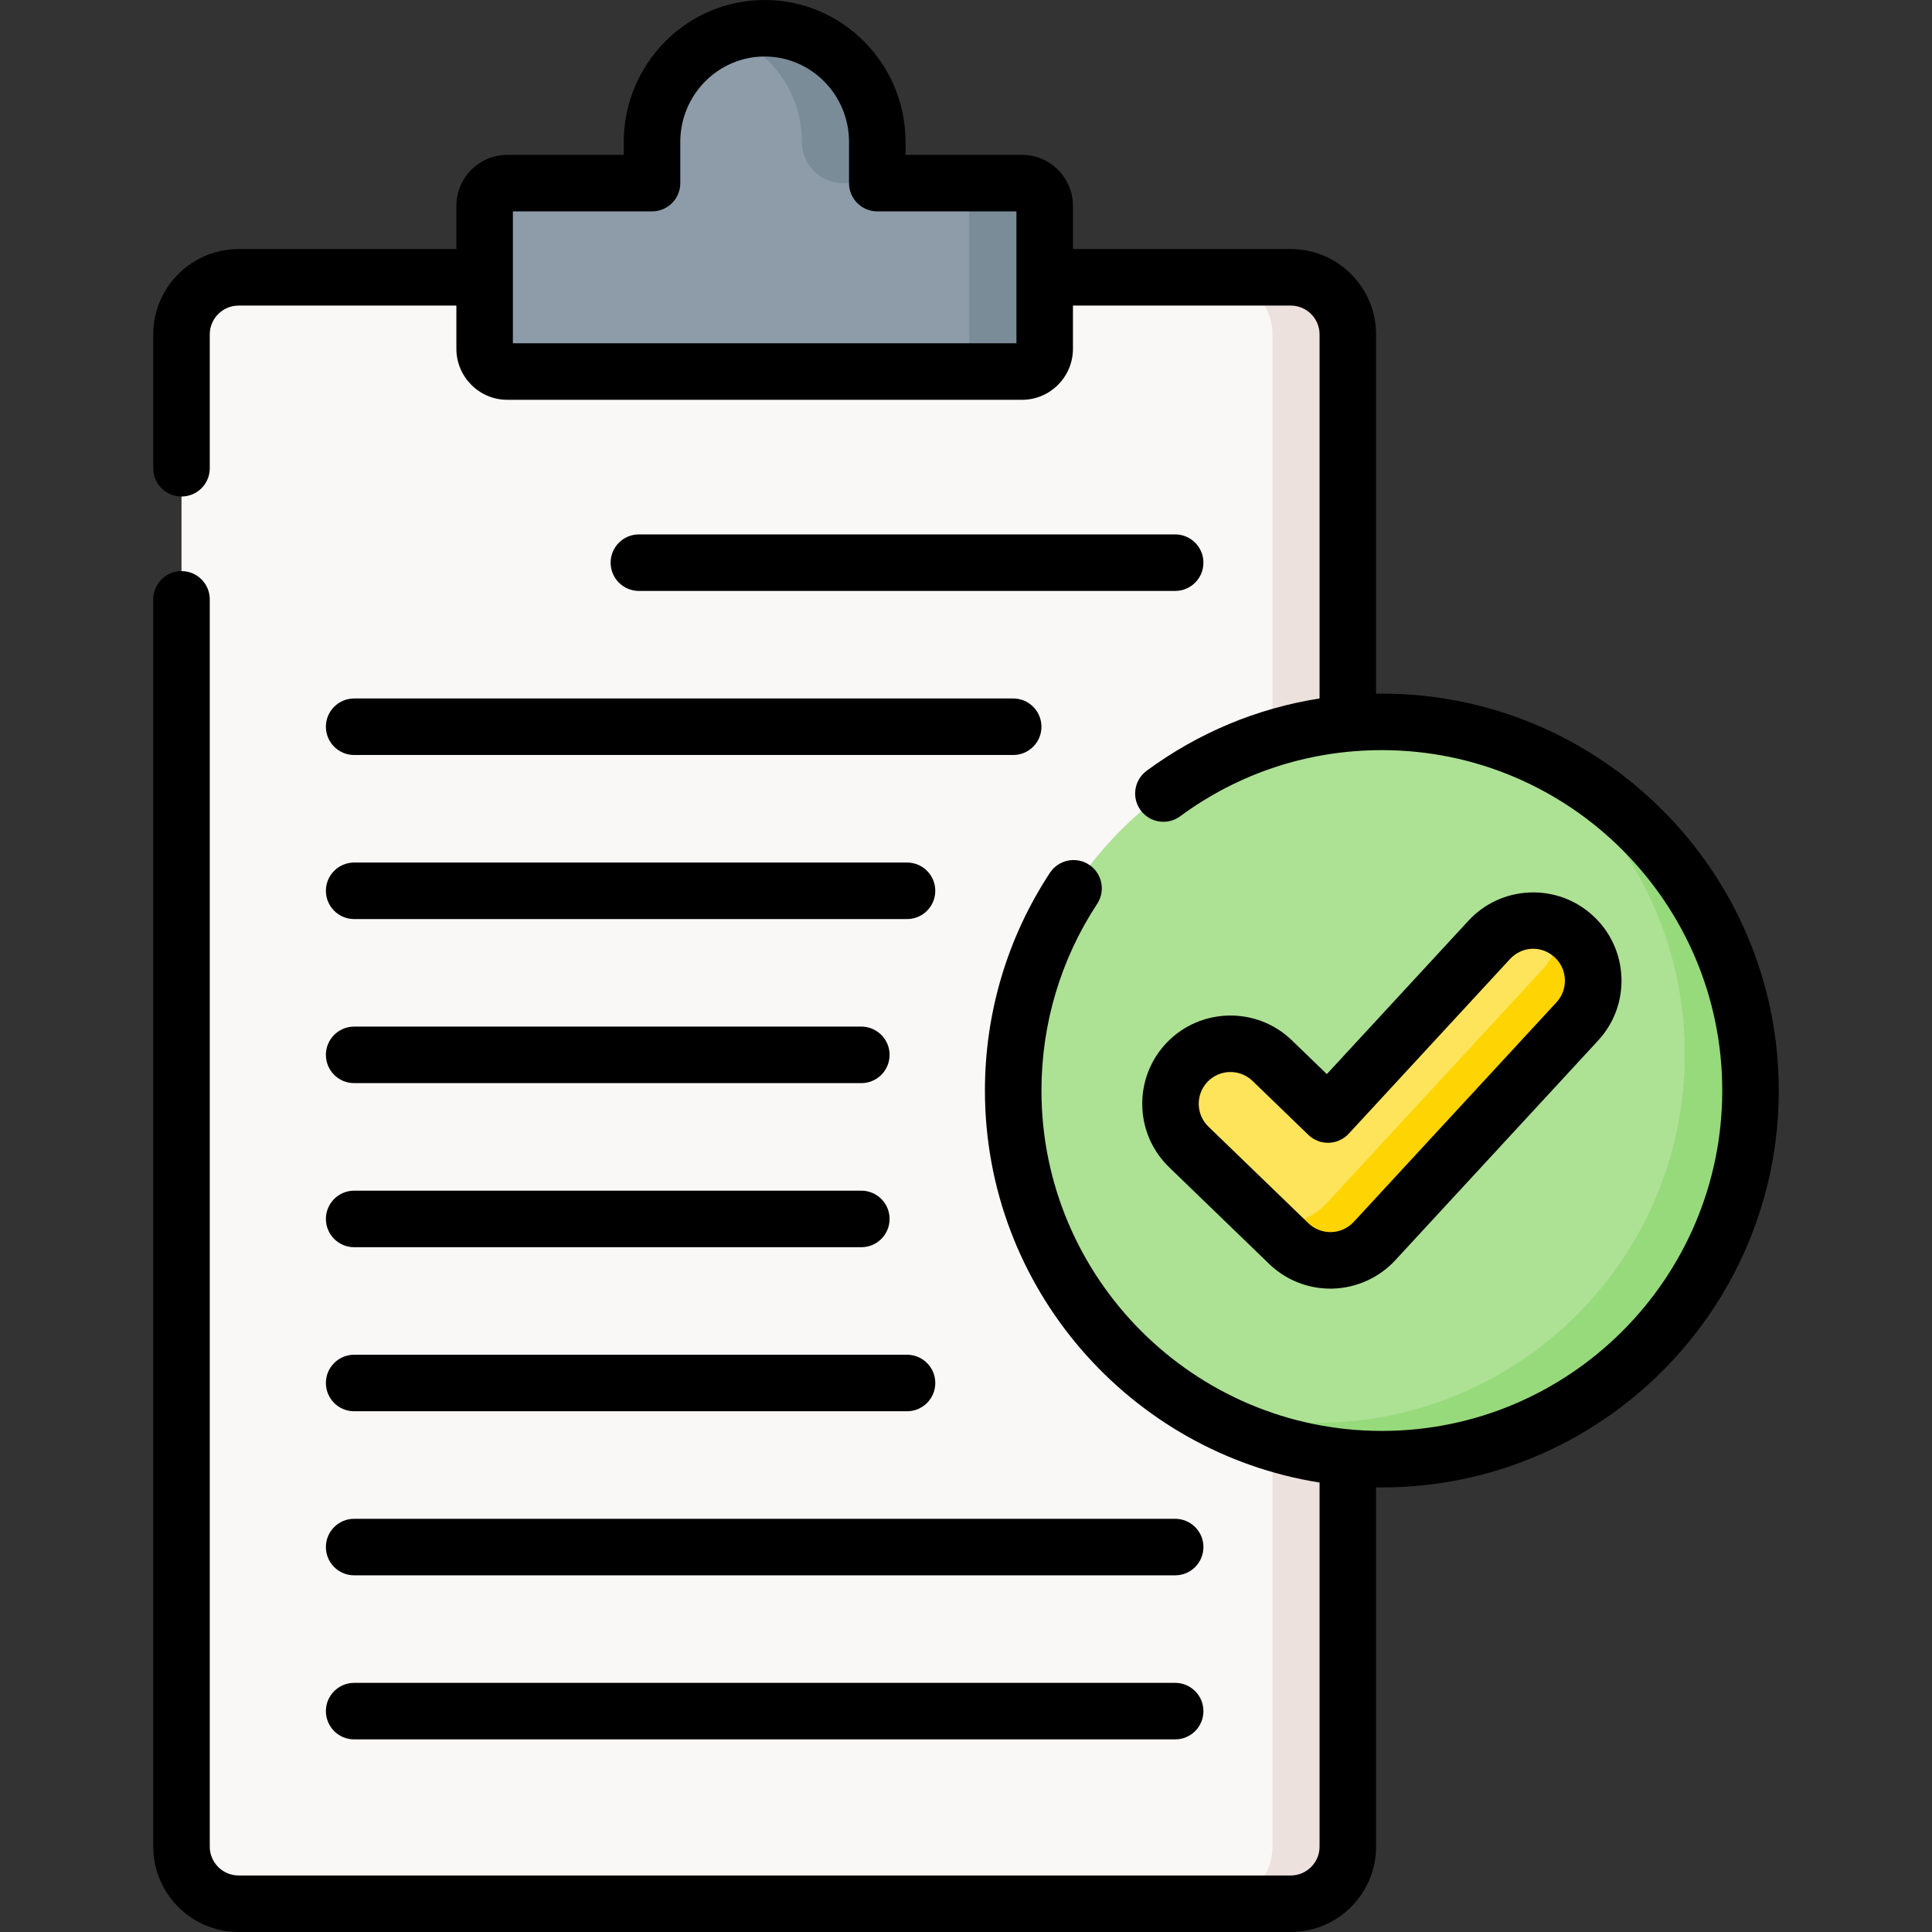 <svg id="Capa_1" enable-background="new 0 0 512.259 512.259" height="512" viewBox="0 0 512.259 512.259" width="512" xmlns="http://www.w3.org/2000/svg"><rect x="0" y="0" width="512.259" height="512.259" fill="#333333" stroke="none"/><g><g><path d="m342.229 504.767h-278.967c-8.36 0-15.137-6.777-15.137-15.137v-400.963c0-8.36 6.777-15.137 15.137-15.137h278.968c8.36 0 15.137 6.777 15.137 15.137v400.963c-.001 8.36-6.778 15.137-15.138 15.137z" fill="#faf7f7"/></g><g><path d="m357.364 88.664v400.966c0 8.362-6.773 15.135-15.135 15.135h-19.98c8.362 0 15.135-6.773 15.135-15.135v-400.966c0-8.352-6.773-15.135-15.135-15.135h19.98c8.361 0 15.135 6.783 15.135 15.135z" fill="#ede1dd"/></g><g><path d="m232.607 48.551v-10.92c0-16.645-13.37-30.139-29.862-30.139-16.492 0-29.862 13.494-29.862 30.139v10.92h-38.387c-3.313 0-6 2.711-6 6.055v37.848c0 3.344 2.686 6.055 6 6.055h136.498c3.313 0 6-2.711 6-6.055v-37.848c0-3.344-2.686-6.055-6-6.055z" fill="#8d9ca8"/></g><g><path d="m232.606 37.634v10.919h-9.061c-6.031 0-10.919-4.889-10.919-10.919 0-13.107-8.292-24.266-19.87-28.402 3.117-1.129 6.484-1.738 9.99-1.738 16.493 0 29.86 13.496 29.86 30.14z" fill="#7a8c98"/></g><g><path d="m276.993 54.607v37.843c0 3.347-2.687 6.054-5.994 6.054h-19.98c3.307 0 5.994-2.707 5.994-6.054v-37.843c0-3.347-2.687-6.054-5.994-6.054h19.98c3.306 0 5.994 2.708 5.994 6.054z" fill="#7a8c98"/></g><g><g><circle cx="366.388" cy="289.148" fill="#ade194" r="97.747"/></g><g><path d="m464.132 289.152c0 53.977-43.757 97.744-97.744 97.744-20.68 0-39.851-6.414-55.635-17.373 11.738 4.995 24.656 7.752 38.222 7.752 53.977 0 97.744-43.757 97.744-97.744 0-33.327-16.674-62.758-42.149-80.391 35.016 14.866 59.562 49.572 59.562 90.012z" fill="#97da7b"/></g><g><g><path d="m352.75 334.18c-4.12 0-8.087-1.599-11.058-4.471l-26.5-25.612c-6.318-6.107-6.49-16.181-.383-22.5 6.107-6.318 16.178-6.493 22.501-.383l14.793 14.298 42.729-46.279c5.961-6.457 16.028-6.859 22.485-.897 6.456 5.961 6.858 16.029.896 22.485l-53.772 58.241c-2.905 3.147-6.956 4.99-11.238 5.112-.15.004-.301.006-.453.006z" fill="#fee45a"/></g></g><g><g><path d="m418.217 270.82-53.777 58.243c-2.907 3.147-6.953 4.985-11.239 5.115h-.45c-4.116 0-8.092-1.598-11.059-4.466l-5.674-5.485c1.059.21 2.138.32 3.227.32.16 0 .329 0 .49-.01 4.555-.13 8.871-2.088 11.968-5.445l57.304-62.059c2.957-3.207 4.446-7.253 4.496-11.309 1.359.659 2.648 1.528 3.816 2.607 6.452 5.965 6.862 16.036.898 22.489z" fill="#fed402"/></g></g><g><path d="m311.588 156.682c4.138 0 7.493-3.355 7.493-7.493s-3.355-7.493-7.493-7.493h-142.188c-4.138 0-7.493 3.355-7.493 7.493s3.355 7.493 7.493 7.493z"/><path d="m86.41 192.69c0 4.138 3.355 7.493 7.493 7.493h174.738c4.138 0 7.493-3.355 7.493-7.493s-3.355-7.493-7.493-7.493h-174.738c-4.138 0-7.493 3.355-7.493 7.493z"/><path d="m93.903 243.684h146.591c4.138 0 7.493-3.355 7.493-7.493s-3.355-7.493-7.493-7.493h-146.591c-4.138 0-7.493 3.355-7.493 7.493s3.355 7.493 7.493 7.493z"/><path d="m93.903 287.185h134.473c4.138 0 7.493-3.355 7.493-7.493s-3.355-7.493-7.493-7.493h-134.473c-4.138 0-7.493 3.355-7.493 7.493 0 4.139 3.355 7.493 7.493 7.493z"/><path d="m93.903 330.686h134.473c4.138 0 7.493-3.355 7.493-7.493s-3.355-7.493-7.493-7.493h-134.473c-4.138 0-7.493 3.355-7.493 7.493s3.355 7.493 7.493 7.493z"/><path d="m93.903 374.187h146.591c4.138 0 7.493-3.355 7.493-7.493s-3.355-7.493-7.493-7.493h-146.591c-4.138 0-7.493 3.355-7.493 7.493s3.355 7.493 7.493 7.493z"/><path d="m93.903 417.688h217.685c4.138 0 7.493-3.355 7.493-7.493s-3.355-7.493-7.493-7.493h-217.685c-4.138 0-7.493 3.355-7.493 7.493 0 4.139 3.355 7.493 7.493 7.493z"/><path d="m93.903 461.189h217.685c4.138 0 7.493-3.355 7.493-7.493s-3.355-7.493-7.493-7.493h-217.685c-4.138 0-7.493 3.355-7.493 7.493 0 4.139 3.355 7.493 7.493 7.493z"/><path d="m366.388 183.908c-.511 0-1.019.023-1.529.03v-95.271c0-12.478-10.152-22.63-22.63-22.63h-57.742v-11.43c0-7.471-6.053-13.548-13.493-13.548h-30.894v-3.427c0-20.751-16.757-37.632-37.354-37.632s-37.354 16.881-37.354 37.631v3.427h-30.895c-7.439 0-13.492 6.078-13.492 13.548v11.431h-57.743c-12.478 0-22.63 10.152-22.63 22.63v35.487c0 4.138 3.355 7.493 7.493 7.493s7.493-3.355 7.493-7.493v-35.487c0-4.215 3.429-7.644 7.644-7.644h57.743v11.431c0 7.47 6.053 13.548 13.492 13.548h136.498c7.44 0 13.493-6.078 13.493-13.548v-11.431h57.742c4.215 0 7.644 3.429 7.644 7.644v96.525c-16.545 2.594-32.161 9.092-45.848 19.176-3.332 2.454-4.043 7.145-1.588 10.476 2.455 3.332 7.146 4.043 10.476 1.588 15.575-11.474 34.066-17.538 53.474-17.538 49.767 0 90.255 40.488 90.255 90.254s-40.488 90.254-90.255 90.254c-49.766 0-90.254-40.488-90.254-90.254 0-17.678 5.108-34.795 14.772-49.5 2.273-3.458 1.312-8.104-2.146-10.377-3.457-2.272-8.103-1.311-10.377 2.146-11.275 17.156-17.235 37.119-17.235 57.73 0 52.412 38.514 95.993 88.725 103.94v96.542c0 4.215-3.429 7.644-7.644 7.644h-278.967c-4.215 0-7.644-3.429-7.644-7.644v-330.71c0-4.138-3.355-7.493-7.493-7.493s-7.493 3.355-7.493 7.493v330.711c0 12.478 10.152 22.63 22.63 22.63h278.968c12.478 0 22.63-10.152 22.63-22.63v-95.262c.509.007 1.018.019 1.529.019 58.029 0 105.24-47.21 105.24-105.239s-47.212-105.24-105.241-105.24zm-96.886-92.891h-133.513v-34.973h36.894c4.138 0 7.493-3.355 7.493-7.493v-10.92c0-12.487 10.035-22.646 22.369-22.646 12.335 0 22.369 10.159 22.369 22.646v10.919c0 4.138 3.355 7.493 7.493 7.493h36.894v34.974z"/><path d="m352.751 341.673c.216 0 .431-.003.668-.009 6.259-.179 12.284-2.92 16.529-7.519l53.772-58.241c4.241-4.593 6.439-10.563 6.191-16.81-.249-6.247-2.916-12.022-7.509-16.264-4.593-4.24-10.56-6.434-16.81-6.19-6.247.249-12.023 2.916-16.263 7.509l-37.529 40.647-9.282-8.971c-9.279-8.967-24.126-8.713-33.095.565-8.968 9.279-8.715 24.125.564 33.094l26.499 25.612c4.387 4.242 10.163 6.577 16.265 6.577zm-32.554-54.868c1.65-1.706 3.852-2.564 6.057-2.564 2.108 0 4.218.784 5.85 2.361l14.794 14.298c1.451 1.402 3.409 2.158 5.42 2.102 2.016-.058 3.924-.925 5.292-2.407 0 0 42.714-46.263 42.729-46.28 3.201-3.467 8.386-3.716 11.897-.475 3.389 3.129 3.607 8.504.474 11.898 0 0-53.773 58.242-53.773 58.242-1.527 1.655-3.694 2.64-5.925 2.704l-.26.004c-2.195 0-4.273-.84-5.851-2.366l-26.501-25.612c-3.338-3.226-3.429-8.567-.203-11.905z"/></g></g></g></svg>